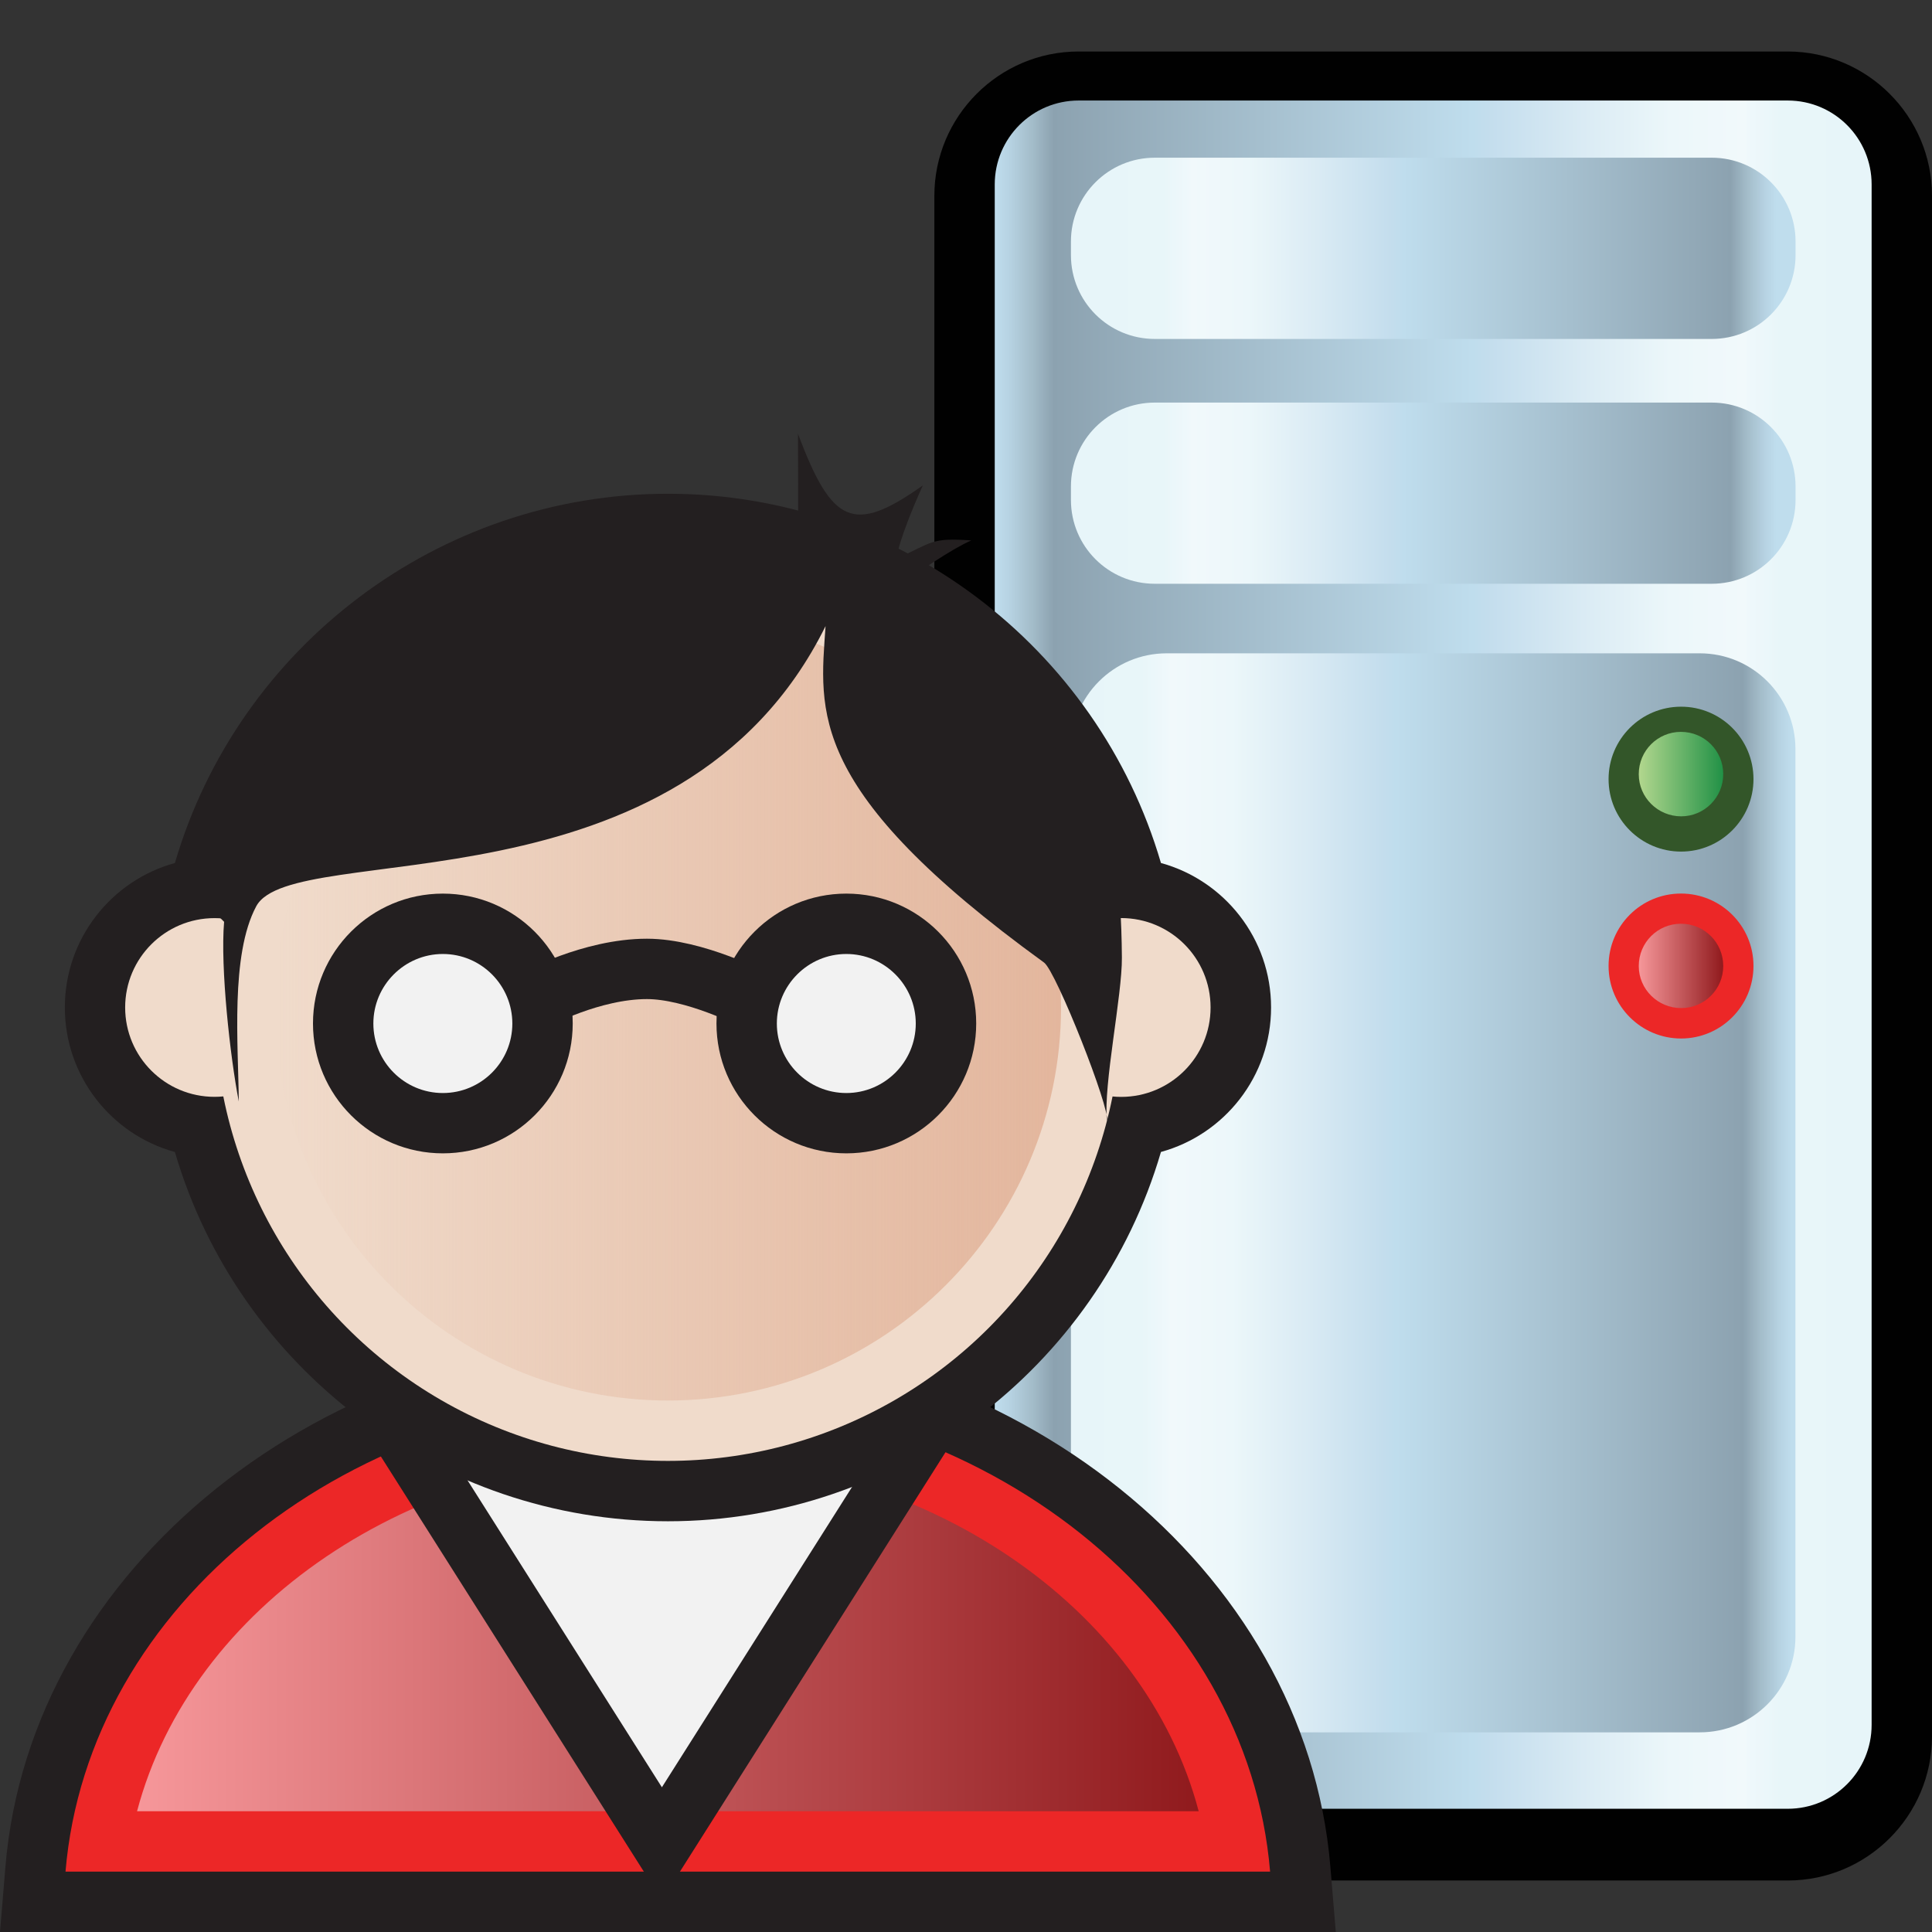 <?xml version="1.0" encoding="utf-8"?>
<!-- Generator: Adobe Illustrator 14.0.0, SVG Export Plug-In . SVG Version: 6.00 Build 43363)  -->
<!DOCTYPE svg PUBLIC "-//W3C//DTD SVG 1.1//EN" "http://www.w3.org/Graphics/SVG/1.1/DTD/svg11.dtd">
<svg version="1.1" id="Layer_1" xmlns="http://www.w3.org/2000/svg" xmlns:xlink="http://www.w3.org/1999/xlink" x="0px" y="0px"
	 width="32px" height="32px" viewBox="0 0 32 32" enable-background="new 0 0 32 32" xml:space="preserve">
<rect x="0" y="0" width="32" height="32" fill="#333333" stroke="none"/>
<path id="path4760" fill="#010101" d="M17.865,31.146c-1.316,0-2.389-1.072-2.389-2.391V3.242c0-1.315,1.07-2.389,2.389-2.389
	h11.746C30.928,0.854,32,1.926,32,3.242v25.516c0,1.315-1.07,2.389-2.389,2.389H17.865L17.865,31.146z"/>
<linearGradient id="rect24553_2_" gradientUnits="userSpaceOnUse" x1="577.097" y1="-912.331" x2="591.62" y2="-912.331" gradientTransform="matrix(1 0 0 -1 -560.62 -896.519)">
	<stop  offset="0" style="stop-color:#BFDDED"/>
	<stop  offset="0.016" style="stop-color:#B7D3E3"/>
	<stop  offset="0.043" style="stop-color:#A3BCC9"/>
	<stop  offset="0.067" style="stop-color:#8CA2B0"/>
	<stop  offset="0.545" style="stop-color:#BFDDED"/>
	<stop  offset="0.561" style="stop-color:#C3DDED"/>
	<stop  offset="0.671" style="stop-color:#DAEBF4"/>
	<stop  offset="0.771" style="stop-color:#ECF7FA"/>
	<stop  offset="0.855" style="stop-color:#F1F9FB"/>
	<stop  offset="0.859" style="stop-color:#EFF8FB"/>
	<stop  offset="0.896" style="stop-color:#E8F6F9"/>
	<stop  offset="1" style="stop-color:#E7F5F9"/>
</linearGradient>
<path id="rect24553_1_" fill="url(#rect24553_2_)" d="M17.865,1.665h11.746c0.768,0,1.389,0.622,1.389,1.39v25.514
	c0,0.767-0.621,1.39-1.389,1.39H17.865c-0.77,0-1.389-0.623-1.389-1.39V3.054C16.477,2.287,17.098,1.665,17.865,1.665z"/>
<linearGradient id="rect24579_1_" gradientUnits="userSpaceOnUse" x1="592.751" y1="829.437" x2="580.727" y2="829.437" gradientTransform="matrix(1 0 0 1 -563.08 -809.68)">
	<stop  offset="0" style="stop-color:#BFDDED"/>
	<stop  offset="0.016" style="stop-color:#B7D3E3"/>
	<stop  offset="0.043" style="stop-color:#A3BCC9"/>
	<stop  offset="0.067" style="stop-color:#8CA2B0"/>
	<stop  offset="0.545" style="stop-color:#BFDDED"/>
	<stop  offset="0.561" style="stop-color:#C3DDED"/>
	<stop  offset="0.671" style="stop-color:#DAEBF4"/>
	<stop  offset="0.771" style="stop-color:#ECF7FA"/>
	<stop  offset="0.855" style="stop-color:#F1F9FB"/>
	<stop  offset="0.859" style="stop-color:#EFF8FB"/>
	<stop  offset="0.896" style="stop-color:#E8F6F9"/>
	<stop  offset="1" style="stop-color:#E7F5F9"/>
</linearGradient>
<path id="rect24579_3_" fill="url(#rect24579_1_)" d="M19.324,10.821h8.828c0.877,0,1.586,0.71,1.586,1.586v14.702
	c0,0.875-0.709,1.584-1.586,1.584h-8.828c-0.877,0-1.586-0.709-1.586-1.584V12.407C17.738,11.531,18.447,10.821,19.324,10.821z"/>
<linearGradient id="rect24583_1_" gradientUnits="userSpaceOnUse" x1="592.501" y1="813.792" x2="581.168" y2="813.792" gradientTransform="matrix(1 0 0 1 -563.08 -809.68)">
	<stop  offset="0" style="stop-color:#BFDDED"/>
	<stop  offset="0.016" style="stop-color:#B7D3E3"/>
	<stop  offset="0.043" style="stop-color:#A3BCC9"/>
	<stop  offset="0.067" style="stop-color:#8CA2B0"/>
	<stop  offset="0.545" style="stop-color:#BFDDED"/>
	<stop  offset="0.561" style="stop-color:#C3DDED"/>
	<stop  offset="0.671" style="stop-color:#DAEBF4"/>
	<stop  offset="0.771" style="stop-color:#ECF7FA"/>
	<stop  offset="0.855" style="stop-color:#F1F9FB"/>
	<stop  offset="0.859" style="stop-color:#EFF8FB"/>
	<stop  offset="0.896" style="stop-color:#E8F6F9"/>
	<stop  offset="1" style="stop-color:#E7F5F9"/>
</linearGradient>
<path id="rect24583_3_" fill="url(#rect24583_1_)" d="M19.127,2.612h9.223c0.769,0,1.39,0.622,1.39,1.389v0.224
	c0,0.768-0.621,1.389-1.39,1.389h-9.223c-0.768,0-1.389-0.621-1.389-1.389V4C17.738,3.234,18.359,2.612,19.127,2.612z"/>
<linearGradient id="rect24585_1_" gradientUnits="userSpaceOnUse" x1="592.501" y1="817.849" x2="581.168" y2="817.849" gradientTransform="matrix(1 0 0 1 -563.08 -809.68)">
	<stop  offset="0" style="stop-color:#BFDDED"/>
	<stop  offset="0.016" style="stop-color:#B7D3E3"/>
	<stop  offset="0.043" style="stop-color:#A3BCC9"/>
	<stop  offset="0.067" style="stop-color:#8CA2B0"/>
	<stop  offset="0.545" style="stop-color:#BFDDED"/>
	<stop  offset="0.561" style="stop-color:#C3DDED"/>
	<stop  offset="0.671" style="stop-color:#DAEBF4"/>
	<stop  offset="0.771" style="stop-color:#ECF7FA"/>
	<stop  offset="0.855" style="stop-color:#F1F9FB"/>
	<stop  offset="0.859" style="stop-color:#EFF8FB"/>
	<stop  offset="0.896" style="stop-color:#E8F6F9"/>
	<stop  offset="1" style="stop-color:#E7F5F9"/>
</linearGradient>
<path id="rect24585_3_" fill="url(#rect24585_1_)" d="M19.127,6.668h9.223c0.769,0,1.39,0.622,1.39,1.39V8.28
	c0,0.769-0.621,1.389-1.39,1.389h-9.223c-0.768,0-1.389-0.62-1.389-1.389V8.058C17.738,7.291,18.359,6.668,19.127,6.668z"/>
<path id="path24587_3_" fill="#335629" d="M29.043,12.905c0,0.661-0.537,1.2-1.199,1.2s-1.201-0.537-1.201-1.199v-0.001
	c0-0.662,0.537-1.199,1.199-1.2C28.506,11.704,29.043,12.241,29.043,12.905L29.043,12.905z"/>
<path id="path24589_9_" fill="#EC2727" d="M29.043,15.999c0,0.663-0.537,1.202-1.199,1.202s-1.201-0.539-1.201-1.2v-0.002
	c0-0.663,0.537-1.199,1.199-1.199C28.506,14.8,29.043,15.336,29.043,15.999L29.043,15.999z"/>
<linearGradient id="path4874_1_" gradientUnits="userSpaceOnUse" x1="590.223" y1="825.678" x2="591.622" y2="825.678" gradientTransform="matrix(1 0 0 1 -563.08 -809.68)">
	<stop  offset="0" style="stop-color:#F6979A"/>
	<stop  offset="1" style="stop-color:#901A1D"/>
</linearGradient>
<path id="path4874" fill="url(#path4874_1_)" d="M27.846,16.697c-0.388,0-0.703-0.313-0.703-0.696c0-0.39,0.313-0.701,0.699-0.701
	c0.389,0,0.7,0.313,0.7,0.699C28.543,16.385,28.23,16.697,27.846,16.697L27.846,16.697L27.846,16.697z"/>
<linearGradient id="path4882_1_" gradientUnits="userSpaceOnUse" x1="590.223" y1="822.502" x2="591.622" y2="822.502" gradientTransform="matrix(1 0 0 1 -563.08 -809.68)">
	<stop  offset="0" style="stop-color:#B2D78E"/>
	<stop  offset="1" style="stop-color:#219146"/>
</linearGradient>
<path id="path4882" fill="url(#path4882_1_)" d="M27.846,13.521c-0.388,0-0.703-0.313-0.703-0.698c0-0.389,0.313-0.701,0.699-0.701
	c0.389,0,0.7,0.313,0.7,0.699C28.543,13.207,28.23,13.521,27.846,13.521L27.846,13.521L27.846,13.521z"/>
<path fill="#231F20" d="M0,32l0.09-1.083c0.413-4.941,5.232-8.813,10.973-8.813c5.742,0,10.56,3.872,10.972,8.813L22.125,32H0z"/>
<path fill="#EC2727" d="M21.037,31c-0.367-4.411-4.688-7.896-9.975-7.896c-5.289,0-9.607,3.485-9.977,7.896H21.037z"/>
<linearGradient id="SVGID_1_" gradientUnits="userSpaceOnUse" x1="283.81" y1="-398.892" x2="301.394" y2="-398.892" gradientTransform="matrix(1 0 0 -1 -281.54 -371.84)">
	<stop  offset="0" style="stop-color:#F6979A"/>
	<stop  offset="1" style="stop-color:#901A1D"/>
</linearGradient>
<path fill="url(#SVGID_1_)" d="M2.27,30c0.893-3.382,4.529-5.896,8.793-5.896c4.265,0,7.9,2.515,8.791,5.896H2.27z"/>
<polygon fill="#231F20" points="5.029,22.104 16.895,22.104 10.963,31.472 "/>
<polygon fill="#F2F2F2" points="10.963,29.603 15.078,23.104 6.848,23.104 "/>
<path fill="#231F20" d="M11.063,25.197c-3.797,0-7.117-2.531-8.166-6.116c-1.051-0.288-1.823-1.253-1.823-2.394
	s0.772-2.104,1.823-2.393c1.049-3.585,4.369-6.116,8.166-6.116s7.117,2.531,8.166,6.116c1.051,0.288,1.824,1.252,1.824,2.393
	s-0.773,2.105-1.824,2.393C18.18,22.665,14.859,25.197,11.063,25.197L11.063,25.197z"/>
<circle fill="#F0DBCB" cx="11.063" cy="16.687" r="7.51"/>
<circle fill="#F0DBCB" cx="3.553" cy="16.687" r="1.48"/>
<circle fill="#F0DBCB" cx="18.57" cy="16.687" r="1.481"/>
<linearGradient id="SVGID_2_" gradientUnits="userSpaceOnUse" x1="286.093" y1="-388.527" x2="299.113" y2="-388.527" gradientTransform="matrix(1 0 0 -1 -281.54 -371.84)">
	<stop  offset="0" style="stop-color:#E3B69D;stop-opacity:0"/>
	<stop  offset="1" style="stop-color:#E3B69D"/>
</linearGradient>
<path fill="url(#SVGID_2_)" d="M11.063,23.197c-3.59,0-6.51-2.92-6.51-6.51c0-3.589,2.92-6.509,6.51-6.509s6.511,2.92,6.511,6.509
	C17.572,20.277,14.652,23.197,11.063,23.197L11.063,23.197z"/>
<path fill="#231F20" d="M3.712,15.268c-0.065,0.754,0.101,2.242,0.243,2.976c-0.007-0.921-0.143-2.427,0.289-3.233
	c0.604-1.13,7.027,0.215,9.43-4.641c-0.097,1.416-0.326,2.713,3.619,5.573c0.201,0.146,1.105,2.436,1.041,2.623
	c-0.061-0.594,0.254-2.083,0.248-2.706c-0.01-1.291-0.139-2.132-0.533-2.719c-0.449-0.662-1.598-1.928-2.172-2.491
	c-1.971-1.929-5.037-2.347-7.626-1.407c-1.339,0.486-2.214,1.563-3.132,2.455c-0.369,0.359-2.389,3.157-1.59,3.388"/>
<path fill="#231F20" d="M13.219,8.981c0-0.598,0.002-1.197-0.002-1.795c0.561,1.488,0.912,1.674,2.068,0.854
	c-0.404,0.896-0.441,1.215-0.441,1.215c0.617-0.277,0.568-0.35,1.244-0.304c-0.324,0.14-0.898,0.536-1.184,0.743
	c-0.002,0.108-0.279-0.117-0.295-0.006c-0.826-0.525-0.207-0.379-1.209-0.616"/>
<circle fill="#231F20" cx="7.335" cy="16.952" r="2.151"/>
<path fill="#F2F2F2" d="M7.335,18.104c-0.636,0-1.151-0.517-1.151-1.151c0-0.635,0.517-1.152,1.151-1.152
	c0.636,0,1.151,0.518,1.151,1.152C8.486,17.587,7.971,18.104,7.335,18.104L7.335,18.104z"/>
<path fill="none" stroke="#231F20" d="M8.861,16.557c0,0,0.934-0.509,1.854-0.509c0.787,0,1.767,0.509,1.767,0.509"/>
<circle fill="#231F20" cx="14.018" cy="16.952" r="2.151"/>
<path fill="#F2F2F2" d="M14.018,18.104c-0.636,0-1.151-0.517-1.151-1.151c0-0.635,0.517-1.152,1.151-1.152s1.15,0.518,1.15,1.152
	C15.168,17.587,14.652,18.104,14.018,18.104L14.018,18.104z"/>
</svg>
